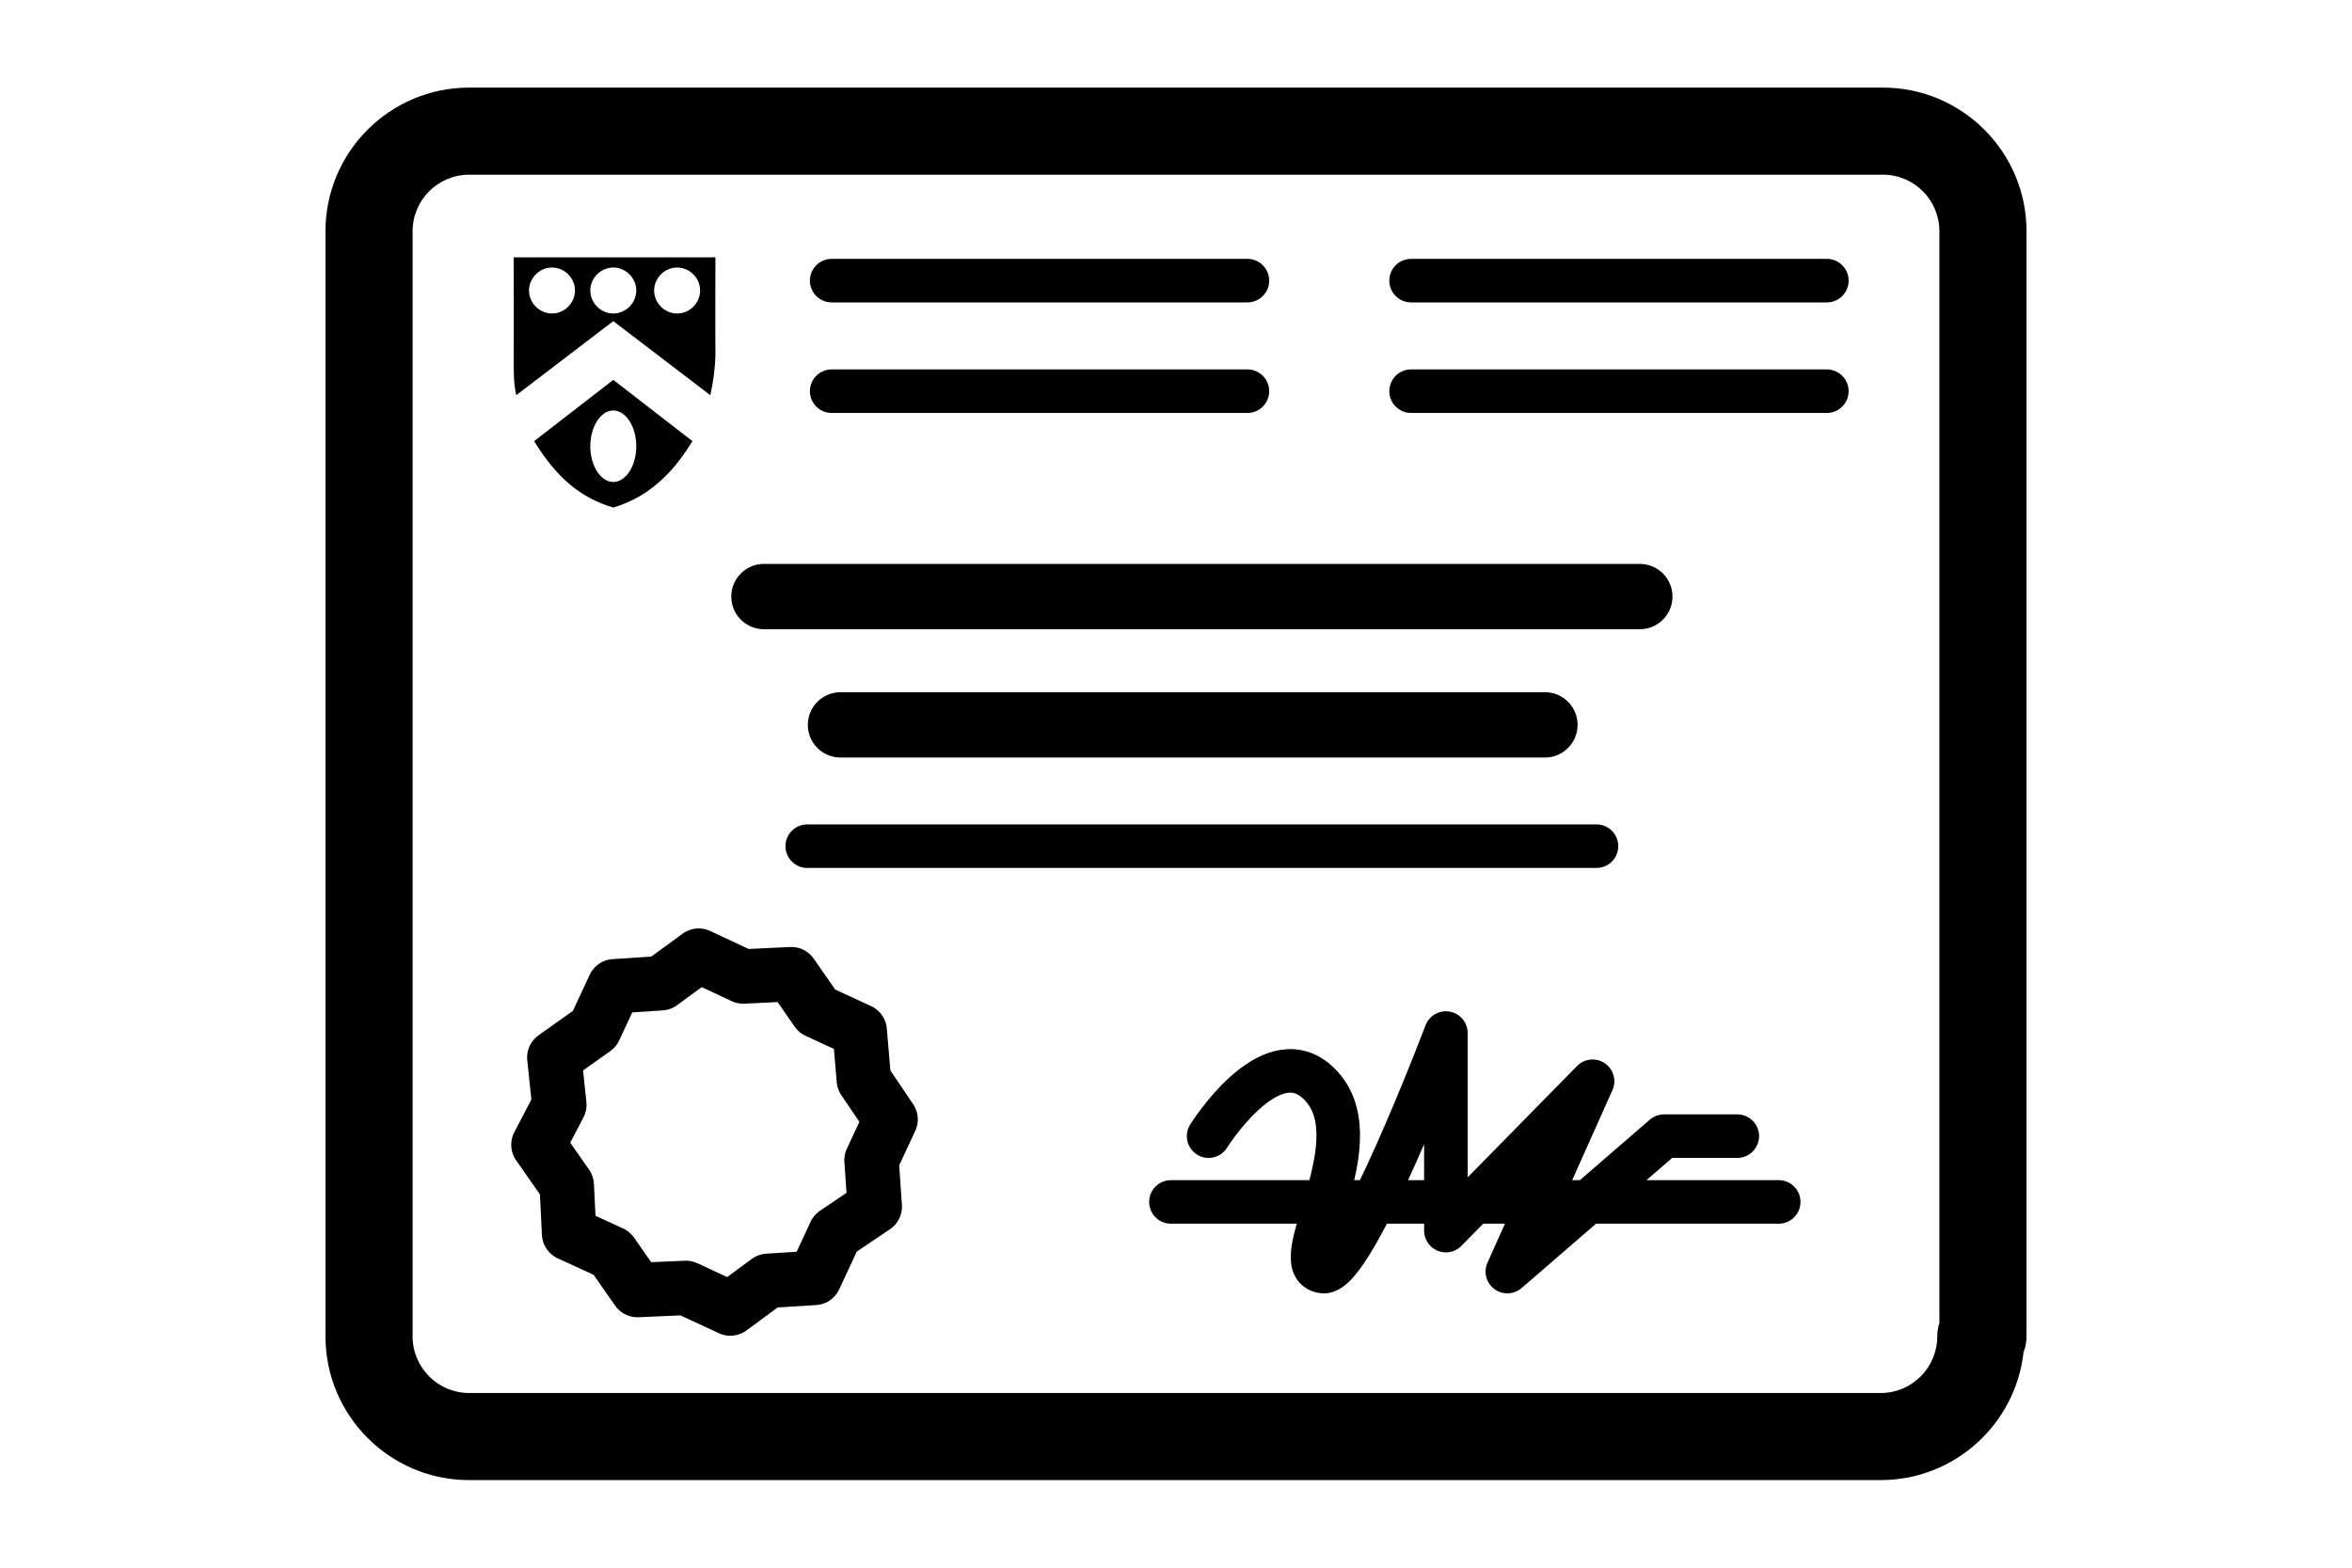 <?xml version="1.0" encoding="utf-8"?>
<!-- Generator: Adobe Illustrator 15.0.0, SVG Export Plug-In . SVG Version: 6.00 Build 0)  -->
<!DOCTYPE svg PUBLIC "-//W3C//DTD SVG 1.1//EN" "http://www.w3.org/Graphics/SVG/1.1/DTD/svg11.dtd">
<svg version="1.1" id="Layer_1" xmlns:vectornator="http://vectornator.io"
	 xmlns="http://www.w3.org/2000/svg" xmlns:xlink="http://www.w3.org/1999/xlink" x="0px" y="0px" width="216px" height="144px"
	 viewBox="0 0 216 144" enable-background="new 0 0 216 144" xml:space="preserve">
<g>
	<g id="Untitled" vectornator:layerName="Untitled">
		<path d="M172.723,135.954H43.081c-7.272,0-13.189-5.92-13.189-13.197V21.236c0-7.273,5.917-13.19,13.189-13.19H172.92
			c7.272,0,13.188,5.917,13.188,13.19v101.521c0,0.517-0.098,1.01-0.275,1.462C185.103,130.811,179.502,135.954,172.723,135.954z
			 M43.081,16.046c-2.861,0-5.189,2.328-5.189,5.19v101.521c0,2.866,2.328,5.197,5.189,5.197h129.642c2.862,0,5.19-2.331,5.19-5.197
			c0-0.433,0.068-0.849,0.195-1.238V21.236c0-2.862-2.327-5.19-5.188-5.19H43.081z"/>
		<path fill="none" stroke="#000000" stroke-width="4" stroke-linecap="round" stroke-linejoin="round" stroke-miterlimit="10" d="
			M107.534,110.402h55.816 M110.994,104.361c0,0,5.514-8.854,9.898-5.042c5.799,5.042-3.197,17.041,0.623,17.484
			c2.857,0.322,11.271-21.913,11.271-21.913v18.146l13.471-13.717l-7.826,17.483l14.393-12.442h6.723 M129.59,25.778h38.182
			 M129.59,35.932h38.182 M76.378,25.778h38.181 M76.378,35.932h38.181"/>
		<path fill="none" stroke="#000000" stroke-width="6" stroke-linecap="round" stroke-linejoin="round" stroke-miterlimit="10" d="
			M77.189,66.583h64.692 M70.157,54.797h80.437"/>
		
			<line fill="none" stroke="#000000" stroke-width="4" stroke-linecap="round" stroke-linejoin="round" stroke-miterlimit="10" x1="74.135" y1="77.725" x2="146.615" y2="77.725"/>
		<path fill="none" stroke="#000000" stroke-width="5" stroke-linecap="round" stroke-linejoin="round" stroke-miterlimit="10" d="
			M76.708,113.284l3.625-2.446l-0.293-4.271l1.748-3.745l-2.454-3.628l-0.383-4.508l-3.917-1.809l-2.356-3.393l-4.428,0.21
			l-4.083-1.913l-3.467,2.535l-4.277,0.279l-1.824,3.917l-3.691,2.62l0.458,4.352l-1.915,3.67l2.597,3.713l0.218,4.446l3.91,1.798
			l2.364,3.385l4.45-0.195l4.083,1.894l3.451-2.544l4.278-0.271L76.708,113.284z"/>
	</g>
	<g id="g4216" vectornator:layerName="g4216">
		<path d="M56.322,34.893l-7.269,5.628c2.086,3.399,4.321,5.234,7.269,6.098c3.842-1.126,5.978-3.996,7.269-6.098L56.322,34.893z
			 M56.322,37.706c1.148,0,2.111,1.473,2.111,3.283c0,1.812-0.963,3.283-2.111,3.283s-2.111-1.472-2.111-3.283
			C54.211,39.179,55.174,37.706,56.322,37.706z"/>
		<path d="M47.176,23.637c0,1.186,0.022,7.338,0,9.145c0.007,1.275-0.028,2.354,0.235,3.517l8.911-6.801l8.911,6.801
			c0.263-1.17,0.447-2.476,0.469-3.752c-0.022-1.936,0-8.618,0-8.911L47.176,23.637L47.176,23.637z M50.694,24.574
			c1.148,0,2.111,0.963,2.111,2.111c0,1.147-0.963,2.111-2.111,2.111s-2.111-0.965-2.111-2.112
			C48.583,25.536,49.546,24.574,50.694,24.574z M56.322,24.574c1.148,0,2.111,0.963,2.111,2.111c0,1.147-0.963,2.111-2.111,2.111
			s-2.111-0.965-2.111-2.112C54.211,25.536,55.174,24.574,56.322,24.574z M62.185,24.574c1.151,0,2.111,0.958,2.111,2.111
			s-0.958,2.111-2.111,2.111c-1.153,0-2.111-0.958-2.111-2.111S61.033,24.574,62.185,24.574z"/>
	</g>
</g>
</svg>
